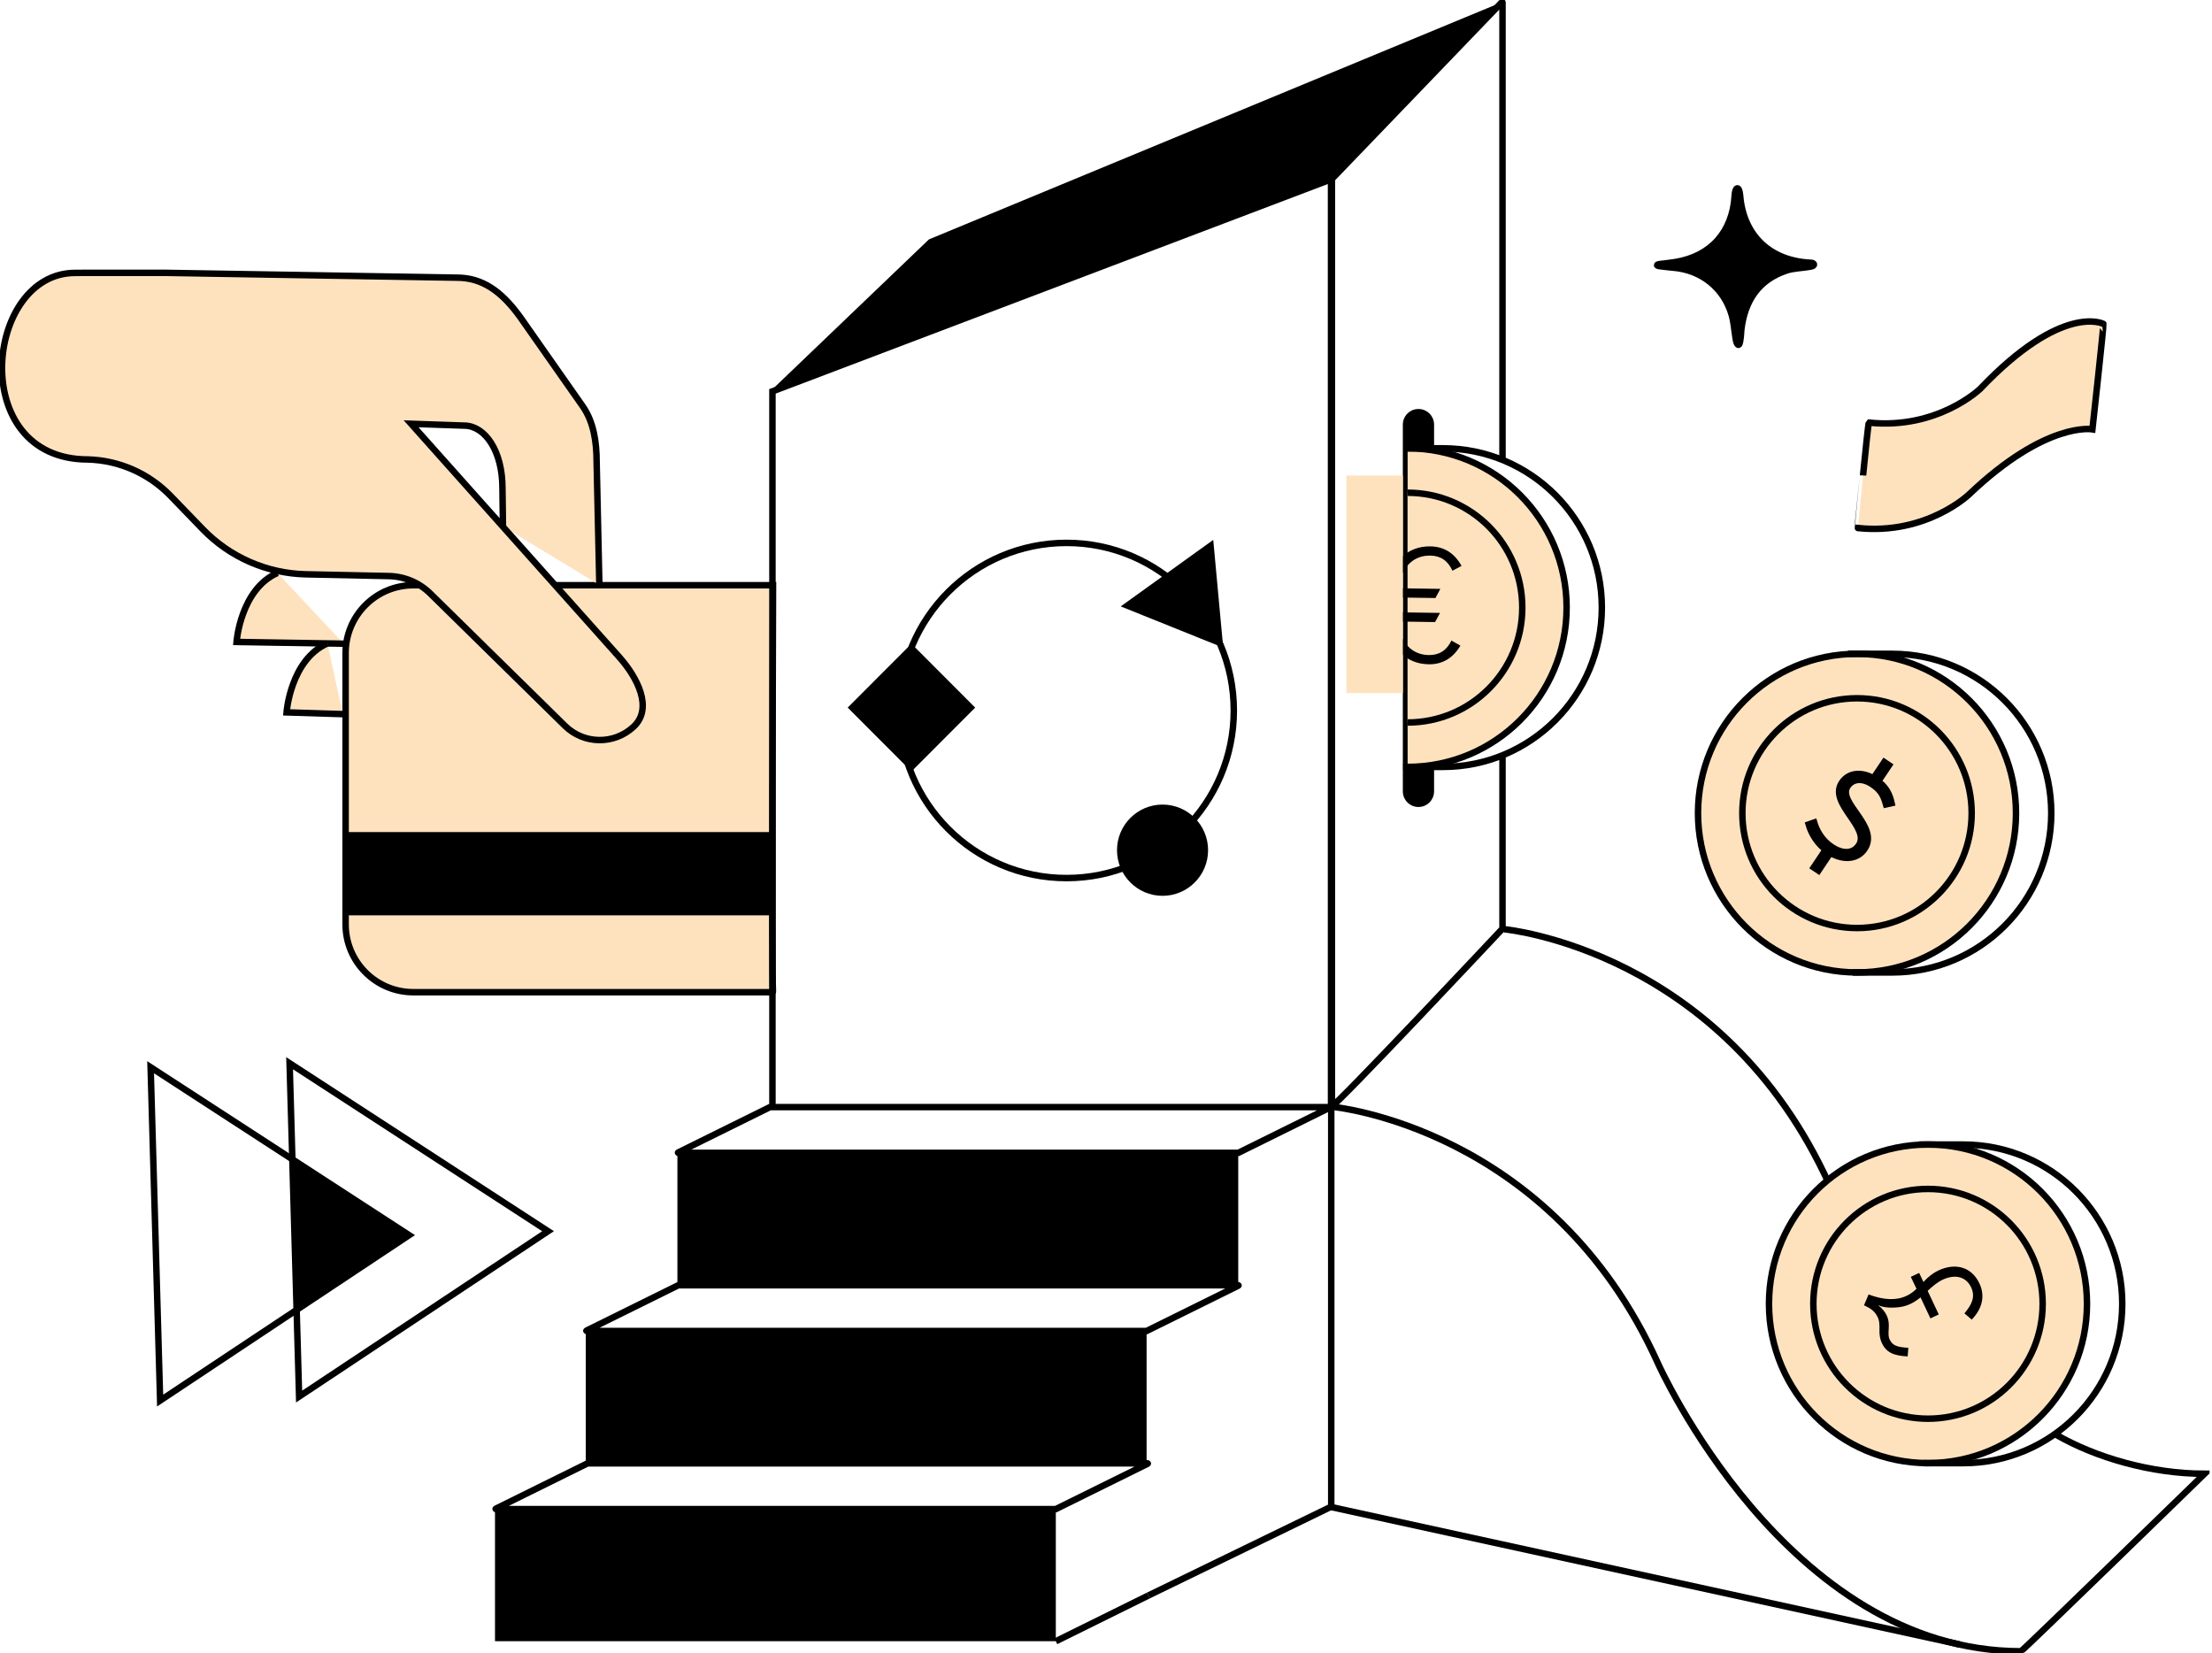 <svg width="463" height="346" viewBox="0 0 463 346" fill="none" xmlns="http://www.w3.org/2000/svg">
<g clip-path="url(#clip0_155_35088)">
<path d="M391.182 88.448C405.615 89.953 414.485 81.37 414.485 81.37C431.715 63.282 440.262 67.782 440.262 67.782C440.405 67.796 437.969 89.845 437.969 89.845C437.969 89.845 428.322 88.095 412.192 103.433C412.192 103.433 403.322 112.016 388.889 110.511C388.889 110.518 390.966 88.606 391.182 88.448Z" fill="#FEE2BE" stroke="black" stroke-width="1.355" stroke-miterlimit="10"/>
<path d="M347.557 55.728C348.448 55.828 349.346 55.951 350.245 56.023C356.132 56.505 360.876 60.286 362.479 65.945C362.932 67.537 363.011 69.229 363.298 70.863C363.514 72.289 363.902 72.167 363.902 72.167C364.197 72.167 364.305 70.921 364.305 70.921C364.427 70.295 364.405 69.647 364.477 69.013C365.196 62.986 368.043 58.557 373.994 56.599C375.468 56.116 377.459 56.095 378.997 55.8C379.012 55.8 379.026 55.792 379.04 55.792C380.011 55.634 379.824 54.971 378.976 54.993C378.968 54.993 378.968 54.993 378.961 54.993C370.602 54.583 364.973 49.42 364.24 41.038C364.24 41.038 364.132 39.418 363.672 39.418C363.672 39.418 363.169 39.288 363.083 41.103C362.587 48.592 358.08 53.618 350.683 54.842C349.641 55.015 348.592 55.115 347.549 55.245C347.549 55.245 346.859 55.303 346.859 55.49C346.867 55.497 346.838 55.67 347.557 55.728Z" fill="black" stroke="black" stroke-width="1.355" stroke-miterlimit="10"/>
<path d="M220.998 315.832H103.609V343.483H220.998V315.832Z" fill="black"/>
<path d="M220.996 315.837H103.794C103.737 315.837 103.708 315.786 103.751 315.765L122.986 306.26H240.195C240.252 306.26 240.281 306.303 240.231 306.332L220.996 315.837Z" stroke="black" stroke-width="1.355" stroke-miterlimit="10"/>
<path d="M220.996 343.495L240.375 333.918" stroke="black" stroke-width="1.355" stroke-miterlimit="10"/>
<path d="M239.996 278.553H122.607V306.203H239.996V278.553Z" fill="black"/>
<path d="M239.995 278.561H122.787C122.729 278.561 122.7 278.511 122.743 278.489L141.979 268.984H259.187C259.245 268.984 259.273 269.028 259.223 269.056L239.995 278.561Z" stroke="black" stroke-width="1.355" stroke-miterlimit="10"/>
<path d="M259.179 241.275H141.791V268.926H259.179V241.275Z" fill="black"/>
<path d="M259.181 241.282H141.972C141.915 241.282 141.886 241.232 141.929 241.21L161.164 231.705H278.373C278.43 231.705 278.459 231.748 278.409 231.777L259.181 241.282Z" stroke="black" stroke-width="1.355" stroke-miterlimit="10"/>
<path d="M430.37 300.27C438.73 305.094 450.367 308.442 461.444 308.442C461.444 308.442 423.29 345.591 423.009 345.591C373.901 345.591 346.988 285.235 346.988 285.235C324.626 235.816 278.846 231.633 278.846 231.633" stroke="black" stroke-width="1.355" stroke-miterlimit="10"/>
<path d="M314.83 194.477C314.83 194.477 360.618 198.66 382.973 248.078C382.973 248.078 398.219 279.416 425.102 296.928" stroke="black" stroke-width="1.355" stroke-miterlimit="10"/>
<path d="M278.646 315.795V231.727" stroke="black" stroke-width="1.355" stroke-miterlimit="10"/>
<path d="M278.644 315.326L240.375 333.918" stroke="black" stroke-width="1.355" stroke-miterlimit="10"/>
<path d="M71.953 134.72L49.512 134.353C49.512 134.353 50.317 123.365 58.066 119.908" fill="#FEE2BE"/>
<path d="M71.953 134.72L49.512 134.353C49.512 134.353 50.317 123.365 58.066 119.908" stroke="black" stroke-width="1.355" stroke-miterlimit="10"/>
<path d="M71.742 149.458L59.982 149.091C59.982 149.091 60.788 138.103 68.536 134.646" fill="#FEE2BE"/>
<path d="M71.742 149.458L59.982 149.091C59.982 149.091 60.788 138.103 68.536 134.646" stroke="black" stroke-width="1.355" stroke-miterlimit="10"/>
<path d="M161.673 207.655H86.515C78.687 207.655 72.34 201.297 72.34 193.456V136.678C72.34 128.837 78.687 122.479 86.515 122.479H161.802C161.802 122.479 161.508 203.933 161.788 207.533C161.795 207.598 161.738 207.655 161.673 207.655Z" fill="#FEE2BE" stroke="black" stroke-width="1.355" stroke-miterlimit="10"/>
<path d="M105.277 110.187L105.169 102.173C105.169 94.345 101.554 89.291 97.428 89.082L86.049 88.693L129.637 137.542C133.404 141.769 136.761 148.235 132.62 152.095C128.552 155.89 122.227 155.81 118.259 151.915L90.067 124.221C87.746 121.938 84.64 120.628 81.391 120.563L64.054 120.196C55.881 120.023 48.103 116.624 42.425 110.741L35.718 103.8C31.161 99.084 24.951 96.34 18.402 96.16C-7.051 96.16 -3.183 57.118 15.714 57.118L17.849 57.103H34.64L95.861 58.119C96.076 58.126 96.292 58.133 96.508 58.14C101.834 58.443 105.637 61.849 108.965 66.479L121.997 85.064C124.268 88.34 124.886 92.488 124.886 96.808L125.454 122.421" fill="#FEE2BE"/>
<path d="M105.277 110.187L105.169 102.173C105.169 94.345 101.554 89.291 97.428 89.082L86.049 88.693L129.637 137.542C133.404 141.769 136.761 148.235 132.621 152.095C128.552 155.89 122.227 155.81 118.259 151.915L90.067 124.221C87.746 121.938 84.64 120.628 81.391 120.563L64.054 120.196C55.881 120.023 48.103 116.624 42.425 110.741L35.718 103.8C31.161 99.084 24.951 96.34 18.402 96.16C-7.051 96.16 -3.183 57.118 15.714 57.118L17.849 57.103H34.64L95.861 58.119C96.076 58.126 96.292 58.133 96.508 58.14C101.834 58.443 105.637 61.849 108.965 66.479L121.997 85.064C124.268 88.34 124.886 92.488 124.886 96.808L125.454 122.421" stroke="black" stroke-width="1.355" stroke-miterlimit="10"/>
<path d="M161.766 174.143H72.361V191.568H161.766V174.143Z" fill="black"/>
<path d="M161.682 231.603V81.908L278.603 37.537V231.603" stroke="black" stroke-width="1.355" stroke-miterlimit="10"/>
<path d="M314.492 158.33V194.362C314.492 194.362 278.789 232.382 278.789 231.475V37.445L314.384 0.441C314.42 0.398 314.492 0.426 314.492 0.484V96.239" stroke="black" stroke-width="1.355" stroke-miterlimit="10"/>
<path d="M388.695 203.52C407.075 203.52 421.975 188.594 421.975 170.181C421.975 151.768 407.075 136.842 388.695 136.842C370.314 136.842 355.414 151.768 355.414 170.181C355.414 188.594 370.314 203.52 388.695 203.52Z" fill="#FEE2BE" stroke="black" stroke-width="1.355" stroke-miterlimit="10"/>
<path d="M386.84 136.842H396.077C414.456 136.842 429.357 151.769 429.357 170.181C429.357 188.593 414.456 203.52 396.077 203.52H387.767" stroke="black" stroke-width="1.355" stroke-miterlimit="10"/>
<path d="M388.696 194.225C401.952 194.225 412.697 183.46 412.697 170.182C412.697 156.903 401.952 146.139 388.696 146.139C375.441 146.139 364.695 156.903 364.695 170.182C364.695 183.46 375.441 194.225 388.696 194.225Z" fill="#FEE2BE" stroke="black" stroke-width="1.355" stroke-miterlimit="10"/>
<path d="M403.552 306.211C421.933 306.211 436.833 291.285 436.833 272.872C436.833 254.46 421.933 239.533 403.552 239.533C385.172 239.533 370.271 254.46 370.271 272.872C370.271 291.285 385.172 306.211 403.552 306.211Z" fill="#FEE2BE" stroke="black" stroke-width="1.355" stroke-miterlimit="10"/>
<path d="M401.697 239.541H410.934C429.314 239.541 444.215 254.468 444.215 272.88C444.215 291.292 429.314 306.219 410.934 306.219H402.625" stroke="black" stroke-width="1.355" stroke-miterlimit="10"/>
<path d="M403.554 296.916C416.809 296.916 427.555 286.152 427.555 272.873C427.555 259.595 416.809 248.83 403.554 248.83C390.298 248.83 379.553 259.595 379.553 272.873C379.553 286.152 390.298 296.916 403.554 296.916Z" fill="#FEE2BE" stroke="black" stroke-width="1.355" stroke-miterlimit="10"/>
<path d="M296.901 168.893C295.097 168.893 293.631 167.424 293.631 165.617V88.872C293.631 87.065 295.097 85.596 296.901 85.596C298.706 85.596 300.172 87.065 300.172 88.872V165.617C300.172 167.424 298.706 168.893 296.901 168.893Z" fill="black"/>
<path d="M410.187 344.165L278.588 315.398" stroke="black" stroke-width="1.355" stroke-miterlimit="10"/>
<path d="M294.633 93.826C313.013 93.826 327.913 108.753 327.913 127.165C327.913 145.577 313.013 160.505 294.633 160.505" fill="#FEE2BE"/>
<path d="M294.633 93.826C313.013 93.826 327.913 108.753 327.913 127.165C327.913 145.577 313.013 160.505 294.633 160.505" stroke="black" stroke-width="1.355" stroke-miterlimit="10"/>
<path d="M294.409 93.826H302.007C320.386 93.826 335.287 108.753 335.287 127.165C335.287 145.577 320.386 160.505 302.007 160.505H293.697" stroke="black" stroke-width="1.355" stroke-miterlimit="10"/>
<path d="M294.633 103.123C307.888 103.123 318.634 113.888 318.634 127.166C318.634 140.444 307.888 151.209 294.633 151.209" fill="#FEE2BE"/>
<path d="M294.633 103.123C307.888 103.123 318.634 113.888 318.634 127.166C318.634 140.444 307.888 151.209 294.633 151.209" stroke="black" stroke-width="1.355" stroke-miterlimit="10"/>
<path d="M379.723 172.146C380.219 173.774 381.254 175.812 383.36 177.23C385.826 178.886 387.946 178.605 389.06 176.942C391.59 173.162 382.634 168.121 385.524 163.808C387.062 161.511 390.045 161.453 392.69 163.232C394.89 164.708 395.53 166.343 395.932 168.085L394.775 168.344C394.286 166.623 393.797 165.435 391.921 164.168C389.873 162.785 387.817 162.922 386.731 164.542C384.438 167.963 393.445 172.938 390.289 177.648C388.665 180.074 385.423 180.067 382.627 178.181C380.363 176.654 379.098 174.357 378.58 172.55L379.723 172.146ZM394.415 159.502L395.393 160.157L392.762 164.082L391.785 163.426L394.415 159.502ZM383.281 178.231L380.622 182.199L379.644 181.543L382.303 177.576L383.281 178.231Z" fill="black" stroke="black" stroke-width="1.355" stroke-miterlimit="10"/>
<path d="M287.488 124.963L288.516 123.047L290.37 123.076C291.168 117.711 294.453 114.277 299.406 114.349C302.259 114.392 304.445 115.767 305.918 118.439L304.013 119.447C303.079 117.366 301.548 116.307 299.377 116.279C295.797 116.228 293.353 118.676 292.606 123.112L301.483 123.242L300.455 125.157L292.405 125.042L292.361 128.145L301.411 128.275L300.383 130.19L292.505 130.075C293.131 134.532 295.503 137.045 299.082 137.096C301.246 137.125 302.813 136.116 303.805 134.064L305.681 135.123C304.128 137.751 301.907 139.069 299.054 139.026C294.101 138.954 290.917 135.425 290.27 130.039L287.416 129.996L288.444 128.08L290.162 128.102L290.205 124.999L287.488 124.963Z" fill="black"/>
<path d="M293.639 99.522H281.822V145.044H293.639V99.522Z" fill="#FEE2BE"/>
<path d="M314.377 0.439L278.681 37.444L162.062 81.591C161.875 81.663 161.724 81.425 161.868 81.289L194.437 50.103L314.398 0.439" fill="black"/>
<path d="M399.957 267.235L401.704 266.407L402.596 268.3C403.645 267.177 404.673 266.392 405.665 265.924C409.424 264.146 412.745 265.262 414.319 268.603C415.57 271.253 414.887 273.931 412.709 276.178L411.178 274.875C412.903 272.844 413.442 271.26 412.58 269.424C411.559 267.256 409.309 266.551 406.549 267.861C405.679 268.272 404.651 269.056 403.48 270.158L405.809 275.098L404.062 275.926L401.992 271.526C401.28 272.124 400.54 272.585 399.792 272.938C398.829 273.391 397.693 273.636 396.385 273.665C395.091 273.722 393.977 273.55 393.093 273.161C393.927 273.758 394.538 274.507 394.962 275.407C395.285 276.099 395.415 276.999 395.336 278.064C395.249 279.137 395.292 279.85 395.479 280.239C396.105 281.564 396.903 281.924 399.44 282.082L399.296 283.883C396.248 283.739 394.796 282.99 393.884 281.067C393.517 280.282 393.359 279.325 393.395 278.237C393.431 277.15 393.33 276.315 393.079 275.775C392.453 274.45 391.677 273.895 390.16 273.175L391.116 270.914C394.286 272.102 396.917 272.218 399.052 271.209C399.807 270.857 400.497 270.374 401.151 269.733L399.957 267.235Z" fill="black"/>
<path d="M33.518 293.12L85.632 258.506L31.527 223.359L33.518 293.12Z" stroke="black" stroke-width="1.355" stroke-miterlimit="10"/>
<path d="M62.608 292.284L114.714 257.677L60.617 222.523L62.608 292.284Z" stroke="black" stroke-width="1.355" stroke-miterlimit="10"/>
<path d="M85.632 258.505L61.451 242.801L62.343 273.973L85.632 258.505Z" fill="black"/>
<path d="M223.24 183.77C242.577 183.77 258.253 168.067 258.253 148.696C258.253 129.324 242.577 113.621 223.24 113.621C203.902 113.621 188.227 129.324 188.227 148.696C188.227 168.067 203.902 183.77 223.24 183.77Z" stroke="black" stroke-width="1.355" stroke-miterlimit="10"/>
<path d="M243.336 187.485C248.6 187.485 252.867 183.21 252.867 177.937C252.867 172.664 248.6 168.389 243.336 168.389C238.072 168.389 233.805 172.664 233.805 177.937C233.805 183.21 238.072 187.485 243.336 187.485Z" fill="black"/>
<path d="M204.119 148.094L190.777 134.729L177.435 148.094L190.777 161.459L204.119 148.094Z" fill="black"/>
<path d="M253.947 112.994L256.031 135.539L234.582 126.913" fill="black"/>
</g>
<defs>
<clipPath id="clip0_155_35088">
<rect width="462.487" height="346" fill="white"/>
</clipPath>
</defs>
</svg>
